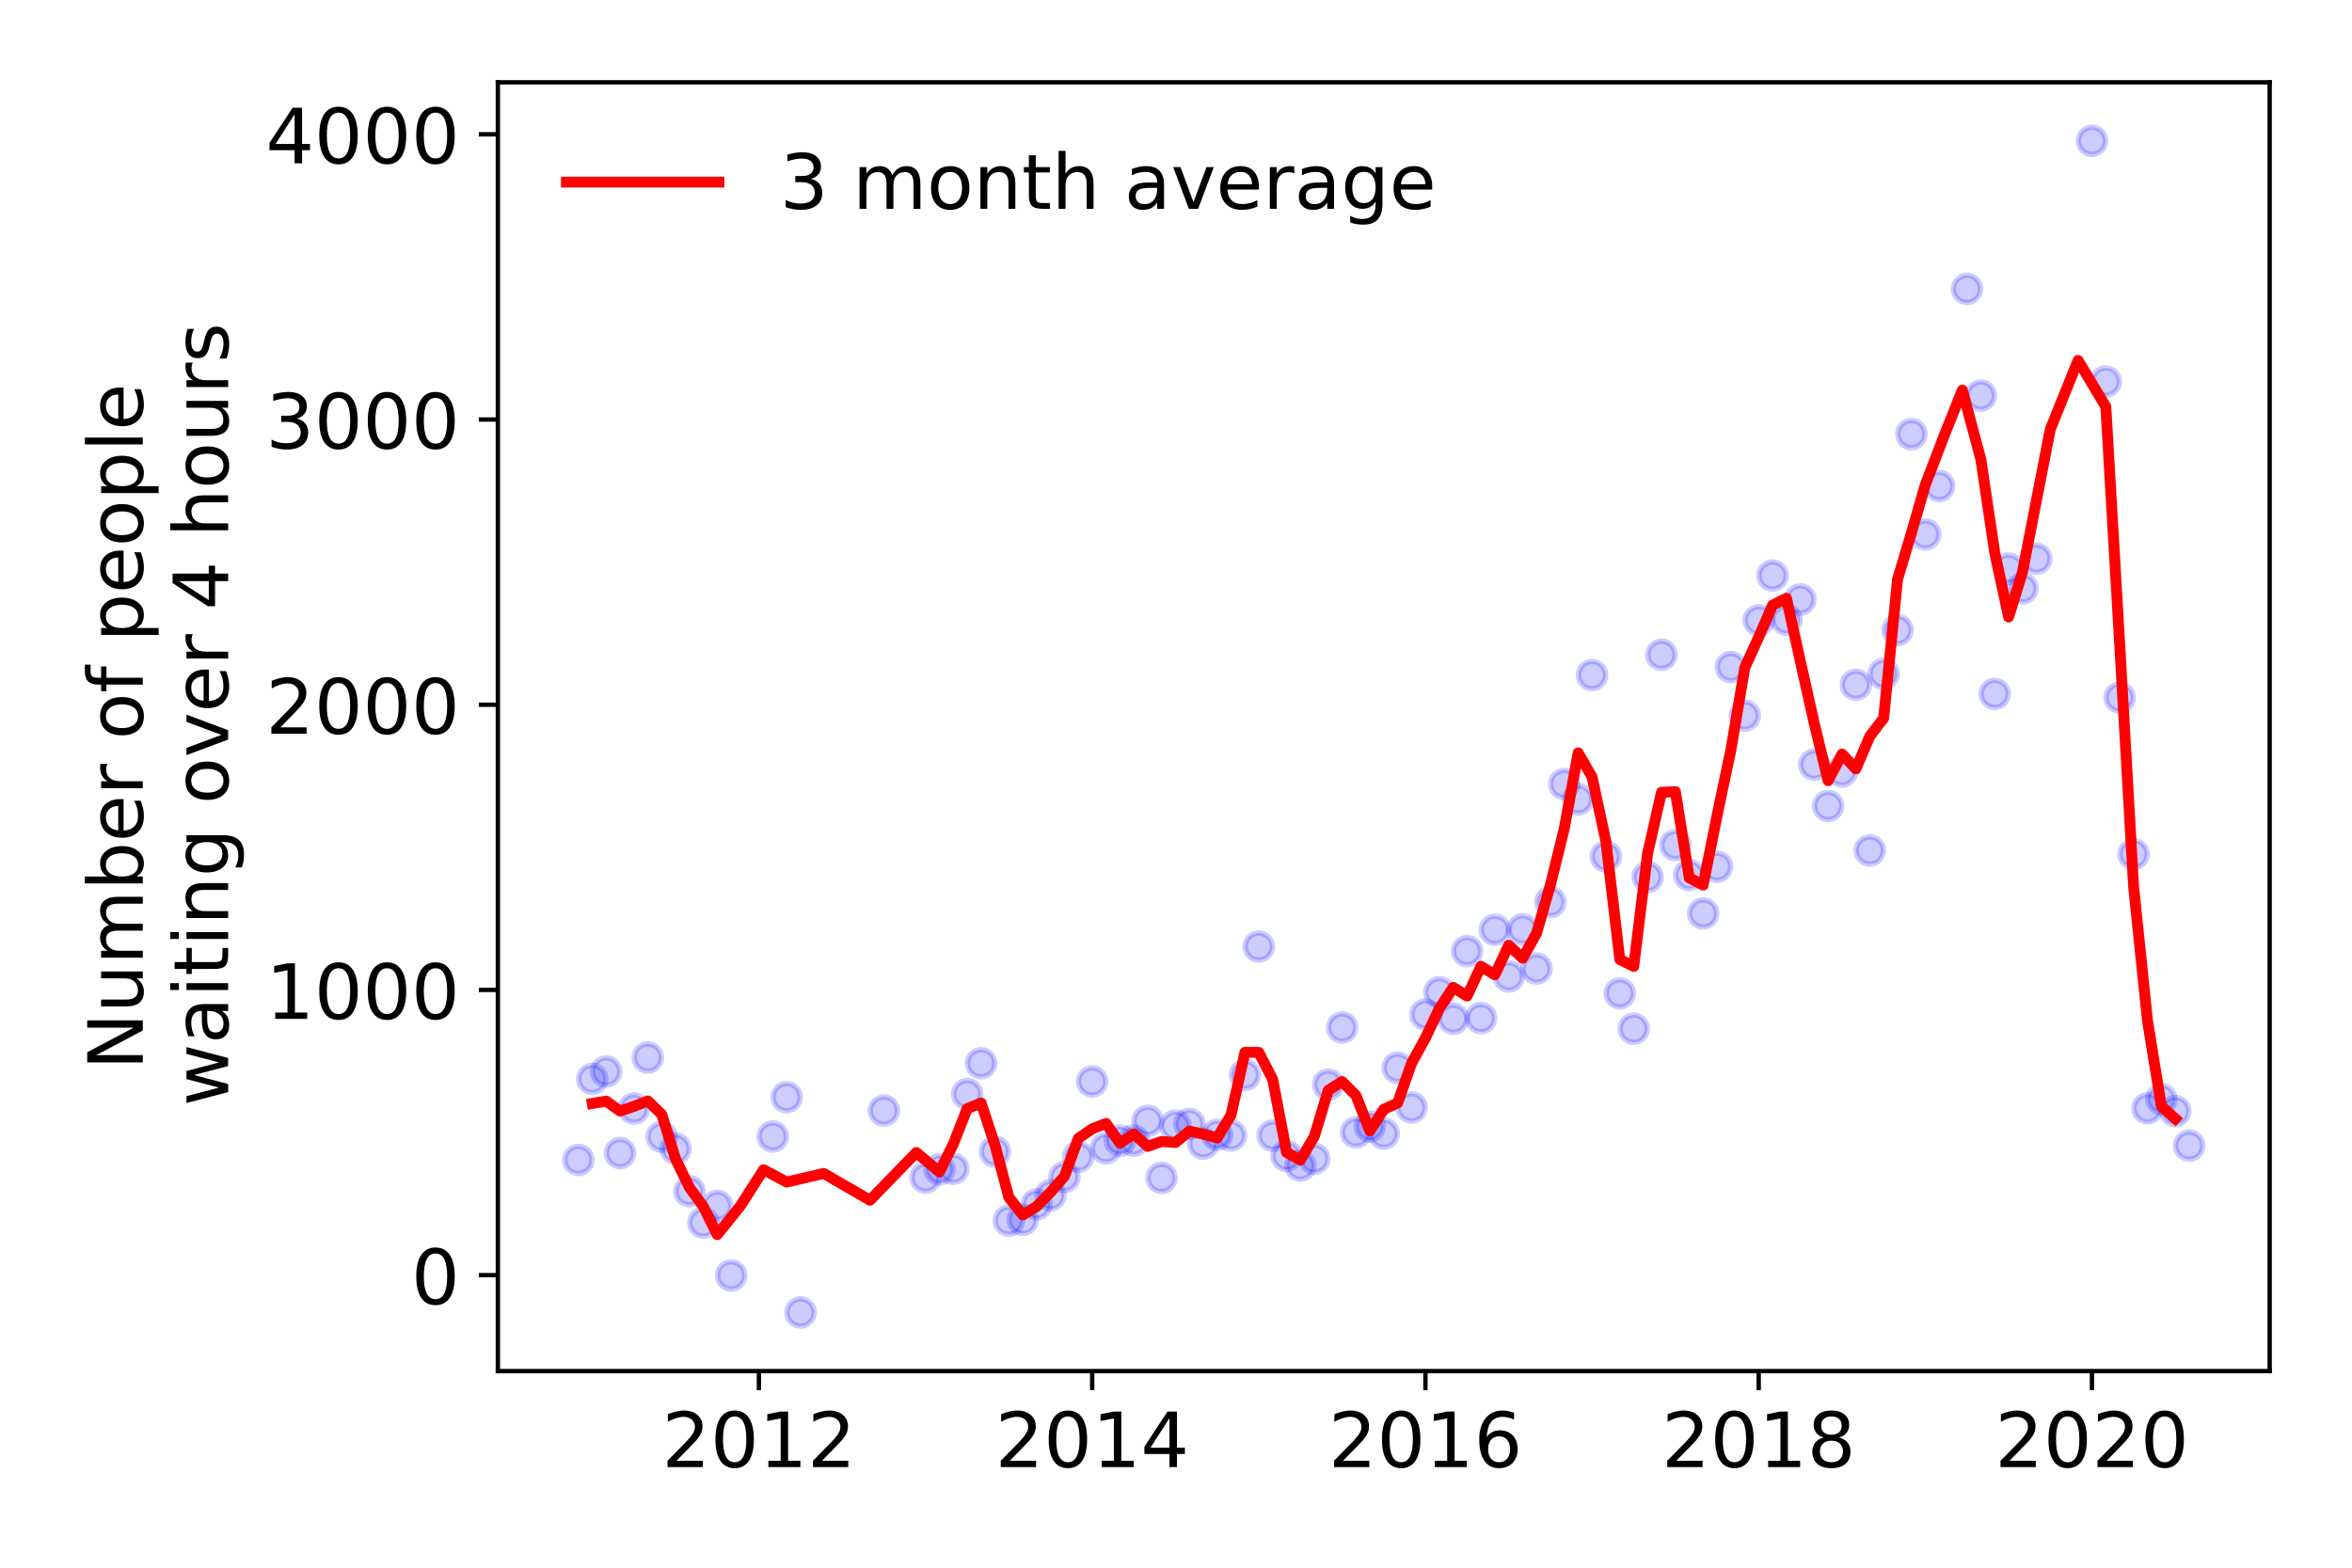 <?xml version="1.0" encoding="utf-8" standalone="no"?>
<!DOCTYPE svg PUBLIC "-//W3C//DTD SVG 1.1//EN"
  "http://www.w3.org/Graphics/SVG/1.1/DTD/svg11.dtd">
<!-- Created with matplotlib (https://matplotlib.org/) -->
<svg height="288pt" version="1.1" viewBox="0 0 432 288" width="432pt" xmlns="http://www.w3.org/2000/svg" xmlns:xlink="http://www.w3.org/1999/xlink">
 <defs>
  <style type="text/css">
*{stroke-linecap:butt;stroke-linejoin:round;}
  </style>
 </defs>
 <g id="figure_1">
  <g id="patch_1">
   <path d="M 0 288 
L 432 288 
L 432 0 
L 0 0 
z
" style="fill:#ffffff;"/>
  </g>
  <g id="axes_1">
   <g id="patch_2">
    <path d="M 91.445 251.88 
L 416.88 251.88 
L 416.88 15.12 
L 91.445 15.12 
z
" style="fill:#ffffff;"/>
   </g>
   <g id="matplotlib.axis_1">
    <g id="xtick_1">
     <g id="line2d_1">
      <defs>
       <path d="M 0 0 
L 0 3.5 
" id="m60638143c6" style="stroke:#000000;stroke-width:0.8;"/>
      </defs>
      <g>
       <use style="stroke:#000000;stroke-width:0.8;" x="139.393" xlink:href="#m60638143c6" y="251.88"/>
      </g>
     </g>
     <g id="text_1">
      <!-- 2012 -->
      <defs>
       <path d="M 19.188 8.297 
L 53.609 8.297 
L 53.609 0 
L 7.328 0 
L 7.328 8.297 
Q 12.938 14.109 22.625 23.891 
Q 32.328 33.688 34.812 36.531 
Q 39.547 41.844 41.422 45.531 
Q 43.312 49.219 43.312 52.781 
Q 43.312 58.594 39.234 62.25 
Q 35.156 65.922 28.609 65.922 
Q 23.969 65.922 18.812 64.312 
Q 13.672 62.703 7.812 59.422 
L 7.812 69.391 
Q 13.766 71.781 18.938 73 
Q 24.125 74.219 28.422 74.219 
Q 39.75 74.219 46.484 68.547 
Q 53.219 62.891 53.219 53.422 
Q 53.219 48.922 51.531 44.891 
Q 49.859 40.875 45.406 35.406 
Q 44.188 33.984 37.641 27.219 
Q 31.109 20.453 19.188 8.297 
z
" id="DejaVuSans-50"/>
       <path d="M 31.781 66.406 
Q 24.172 66.406 20.328 58.906 
Q 16.5 51.422 16.5 36.375 
Q 16.5 21.391 20.328 13.891 
Q 24.172 6.391 31.781 6.391 
Q 39.453 6.391 43.281 13.891 
Q 47.125 21.391 47.125 36.375 
Q 47.125 51.422 43.281 58.906 
Q 39.453 66.406 31.781 66.406 
z
M 31.781 74.219 
Q 44.047 74.219 50.516 64.516 
Q 56.984 54.828 56.984 36.375 
Q 56.984 17.969 50.516 8.266 
Q 44.047 -1.422 31.781 -1.422 
Q 19.531 -1.422 13.062 8.266 
Q 6.594 17.969 6.594 36.375 
Q 6.594 54.828 13.062 64.516 
Q 19.531 74.219 31.781 74.219 
z
" id="DejaVuSans-48"/>
       <path d="M 12.406 8.297 
L 28.516 8.297 
L 28.516 63.922 
L 10.984 60.406 
L 10.984 69.391 
L 28.422 72.906 
L 38.281 72.906 
L 38.281 8.297 
L 54.391 8.297 
L 54.391 0 
L 12.406 0 
z
" id="DejaVuSans-49"/>
      </defs>
      <g transform="translate(121.578 269.518)scale(0.14 -0.14)">
       <use xlink:href="#DejaVuSans-50"/>
       <use x="63.623" xlink:href="#DejaVuSans-48"/>
       <use x="127.246" xlink:href="#DejaVuSans-49"/>
       <use x="190.869" xlink:href="#DejaVuSans-50"/>
      </g>
     </g>
    </g>
    <g id="xtick_2">
     <g id="line2d_2">
      <g>
       <use style="stroke:#000000;stroke-width:0.8;" x="200.603" xlink:href="#m60638143c6" y="251.88"/>
      </g>
     </g>
     <g id="text_2">
      <!-- 2014 -->
      <defs>
       <path d="M 37.797 64.312 
L 12.891 25.391 
L 37.797 25.391 
z
M 35.203 72.906 
L 47.609 72.906 
L 47.609 25.391 
L 58.016 25.391 
L 58.016 17.188 
L 47.609 17.188 
L 47.609 0 
L 37.797 0 
L 37.797 17.188 
L 4.891 17.188 
L 4.891 26.703 
z
" id="DejaVuSans-52"/>
      </defs>
      <g transform="translate(182.788 269.518)scale(0.14 -0.14)">
       <use xlink:href="#DejaVuSans-50"/>
       <use x="63.623" xlink:href="#DejaVuSans-48"/>
       <use x="127.246" xlink:href="#DejaVuSans-49"/>
       <use x="190.869" xlink:href="#DejaVuSans-52"/>
      </g>
     </g>
    </g>
    <g id="xtick_3">
     <g id="line2d_3">
      <g>
       <use style="stroke:#000000;stroke-width:0.8;" x="261.814" xlink:href="#m60638143c6" y="251.88"/>
      </g>
     </g>
     <g id="text_3">
      <!-- 2016 -->
      <defs>
       <path d="M 33.016 40.375 
Q 26.375 40.375 22.484 35.828 
Q 18.609 31.297 18.609 23.391 
Q 18.609 15.531 22.484 10.953 
Q 26.375 6.391 33.016 6.391 
Q 39.656 6.391 43.531 10.953 
Q 47.406 15.531 47.406 23.391 
Q 47.406 31.297 43.531 35.828 
Q 39.656 40.375 33.016 40.375 
z
M 52.594 71.297 
L 52.594 62.312 
Q 48.875 64.062 45.094 64.984 
Q 41.312 65.922 37.594 65.922 
Q 27.828 65.922 22.672 59.328 
Q 17.531 52.734 16.797 39.406 
Q 19.672 43.656 24.016 45.922 
Q 28.375 48.188 33.594 48.188 
Q 44.578 48.188 50.953 41.516 
Q 57.328 34.859 57.328 23.391 
Q 57.328 12.156 50.688 5.359 
Q 44.047 -1.422 33.016 -1.422 
Q 20.359 -1.422 13.672 8.266 
Q 6.984 17.969 6.984 36.375 
Q 6.984 53.656 15.188 63.938 
Q 23.391 74.219 37.203 74.219 
Q 40.922 74.219 44.703 73.484 
Q 48.484 72.75 52.594 71.297 
z
" id="DejaVuSans-54"/>
      </defs>
      <g transform="translate(243.999 269.518)scale(0.14 -0.14)">
       <use xlink:href="#DejaVuSans-50"/>
       <use x="63.623" xlink:href="#DejaVuSans-48"/>
       <use x="127.246" xlink:href="#DejaVuSans-49"/>
       <use x="190.869" xlink:href="#DejaVuSans-54"/>
      </g>
     </g>
    </g>
    <g id="xtick_4">
     <g id="line2d_4">
      <g>
       <use style="stroke:#000000;stroke-width:0.8;" x="323.024" xlink:href="#m60638143c6" y="251.88"/>
      </g>
     </g>
     <g id="text_4">
      <!-- 2018 -->
      <defs>
       <path d="M 31.781 34.625 
Q 24.75 34.625 20.719 30.859 
Q 16.703 27.094 16.703 20.516 
Q 16.703 13.922 20.719 10.156 
Q 24.75 6.391 31.781 6.391 
Q 38.812 6.391 42.859 10.172 
Q 46.922 13.969 46.922 20.516 
Q 46.922 27.094 42.891 30.859 
Q 38.875 34.625 31.781 34.625 
z
M 21.922 38.812 
Q 15.578 40.375 12.031 44.719 
Q 8.5 49.078 8.5 55.328 
Q 8.5 64.062 14.719 69.141 
Q 20.953 74.219 31.781 74.219 
Q 42.672 74.219 48.875 69.141 
Q 55.078 64.062 55.078 55.328 
Q 55.078 49.078 51.531 44.719 
Q 48 40.375 41.703 38.812 
Q 48.828 37.156 52.797 32.312 
Q 56.781 27.484 56.781 20.516 
Q 56.781 9.906 50.312 4.234 
Q 43.844 -1.422 31.781 -1.422 
Q 19.734 -1.422 13.25 4.234 
Q 6.781 9.906 6.781 20.516 
Q 6.781 27.484 10.781 32.312 
Q 14.797 37.156 21.922 38.812 
z
M 18.312 54.391 
Q 18.312 48.734 21.844 45.562 
Q 25.391 42.391 31.781 42.391 
Q 38.141 42.391 41.719 45.562 
Q 45.312 48.734 45.312 54.391 
Q 45.312 60.062 41.719 63.234 
Q 38.141 66.406 31.781 66.406 
Q 25.391 66.406 21.844 63.234 
Q 18.312 60.062 18.312 54.391 
z
" id="DejaVuSans-56"/>
      </defs>
      <g transform="translate(305.209 269.518)scale(0.14 -0.14)">
       <use xlink:href="#DejaVuSans-50"/>
       <use x="63.623" xlink:href="#DejaVuSans-48"/>
       <use x="127.246" xlink:href="#DejaVuSans-49"/>
       <use x="190.869" xlink:href="#DejaVuSans-56"/>
      </g>
     </g>
    </g>
    <g id="xtick_5">
     <g id="line2d_5">
      <g>
       <use style="stroke:#000000;stroke-width:0.8;" x="384.234" xlink:href="#m60638143c6" y="251.88"/>
      </g>
     </g>
     <g id="text_5">
      <!-- 2020 -->
      <g transform="translate(366.419 269.518)scale(0.14 -0.14)">
       <use xlink:href="#DejaVuSans-50"/>
       <use x="63.623" xlink:href="#DejaVuSans-48"/>
       <use x="127.246" xlink:href="#DejaVuSans-50"/>
       <use x="190.869" xlink:href="#DejaVuSans-48"/>
      </g>
     </g>
    </g>
   </g>
   <g id="matplotlib.axis_2">
    <g id="ytick_1">
     <g id="line2d_6">
      <defs>
       <path d="M 0 0 
L -3.5 0 
" id="m110d108692" style="stroke:#000000;stroke-width:0.8;"/>
      </defs>
      <g>
       <use style="stroke:#000000;stroke-width:0.8;" x="91.445" xlink:href="#m110d108692" y="234.255"/>
      </g>
     </g>
     <g id="text_6">
      <!-- 0 -->
      <g transform="translate(75.537 239.573)scale(0.14 -0.14)">
       <use xlink:href="#DejaVuSans-48"/>
      </g>
     </g>
    </g>
    <g id="ytick_2">
     <g id="line2d_7">
      <g>
       <use style="stroke:#000000;stroke-width:0.8;" x="91.445" xlink:href="#m110d108692" y="181.86"/>
      </g>
     </g>
     <g id="text_7">
      <!-- 1000 -->
      <g transform="translate(48.815 187.179)scale(0.14 -0.14)">
       <use xlink:href="#DejaVuSans-49"/>
       <use x="63.623" xlink:href="#DejaVuSans-48"/>
       <use x="127.246" xlink:href="#DejaVuSans-48"/>
       <use x="190.869" xlink:href="#DejaVuSans-48"/>
      </g>
     </g>
    </g>
    <g id="ytick_3">
     <g id="line2d_8">
      <g>
       <use style="stroke:#000000;stroke-width:0.8;" x="91.445" xlink:href="#m110d108692" y="129.466"/>
      </g>
     </g>
     <g id="text_8">
      <!-- 2000 -->
      <g transform="translate(48.815 134.785)scale(0.14 -0.14)">
       <use xlink:href="#DejaVuSans-50"/>
       <use x="63.623" xlink:href="#DejaVuSans-48"/>
       <use x="127.246" xlink:href="#DejaVuSans-48"/>
       <use x="190.869" xlink:href="#DejaVuSans-48"/>
      </g>
     </g>
    </g>
    <g id="ytick_4">
     <g id="line2d_9">
      <g>
       <use style="stroke:#000000;stroke-width:0.8;" x="91.445" xlink:href="#m110d108692" y="77.071"/>
      </g>
     </g>
     <g id="text_9">
      <!-- 3000 -->
      <defs>
       <path d="M 40.578 39.312 
Q 47.656 37.797 51.625 33 
Q 55.609 28.219 55.609 21.188 
Q 55.609 10.406 48.188 4.484 
Q 40.766 -1.422 27.094 -1.422 
Q 22.516 -1.422 17.656 -0.516 
Q 12.797 0.391 7.625 2.203 
L 7.625 11.719 
Q 11.719 9.328 16.594 8.109 
Q 21.484 6.891 26.812 6.891 
Q 36.078 6.891 40.938 10.547 
Q 45.797 14.203 45.797 21.188 
Q 45.797 27.641 41.281 31.266 
Q 36.766 34.906 28.719 34.906 
L 20.219 34.906 
L 20.219 43.016 
L 29.109 43.016 
Q 36.375 43.016 40.234 45.922 
Q 44.094 48.828 44.094 54.297 
Q 44.094 59.906 40.109 62.906 
Q 36.141 65.922 28.719 65.922 
Q 24.656 65.922 20.016 65.031 
Q 15.375 64.156 9.812 62.312 
L 9.812 71.094 
Q 15.438 72.656 20.344 73.438 
Q 25.25 74.219 29.594 74.219 
Q 40.828 74.219 47.359 69.109 
Q 53.906 64.016 53.906 55.328 
Q 53.906 49.266 50.438 45.094 
Q 46.969 40.922 40.578 39.312 
z
" id="DejaVuSans-51"/>
      </defs>
      <g transform="translate(48.815 82.39)scale(0.14 -0.14)">
       <use xlink:href="#DejaVuSans-51"/>
       <use x="63.623" xlink:href="#DejaVuSans-48"/>
       <use x="127.246" xlink:href="#DejaVuSans-48"/>
       <use x="190.869" xlink:href="#DejaVuSans-48"/>
      </g>
     </g>
    </g>
    <g id="ytick_5">
     <g id="line2d_10">
      <g>
       <use style="stroke:#000000;stroke-width:0.8;" x="91.445" xlink:href="#m110d108692" y="24.677"/>
      </g>
     </g>
     <g id="text_10">
      <!-- 4000 -->
      <g transform="translate(48.815 29.996)scale(0.14 -0.14)">
       <use xlink:href="#DejaVuSans-52"/>
       <use x="63.623" xlink:href="#DejaVuSans-48"/>
       <use x="127.246" xlink:href="#DejaVuSans-48"/>
       <use x="190.869" xlink:href="#DejaVuSans-48"/>
      </g>
     </g>
    </g>
    <g id="text_11">
     <!-- Number of people -->
     <defs>
      <path d="M 9.812 72.906 
L 23.094 72.906 
L 55.422 11.922 
L 55.422 72.906 
L 64.984 72.906 
L 64.984 0 
L 51.703 0 
L 19.391 60.984 
L 19.391 0 
L 9.812 0 
z
" id="DejaVuSans-78"/>
      <path d="M 8.5 21.578 
L 8.5 54.688 
L 17.484 54.688 
L 17.484 21.922 
Q 17.484 14.156 20.5 10.266 
Q 23.531 6.391 29.594 6.391 
Q 36.859 6.391 41.078 11.031 
Q 45.312 15.672 45.312 23.688 
L 45.312 54.688 
L 54.297 54.688 
L 54.297 0 
L 45.312 0 
L 45.312 8.406 
Q 42.047 3.422 37.719 1 
Q 33.406 -1.422 27.688 -1.422 
Q 18.266 -1.422 13.375 4.438 
Q 8.5 10.297 8.5 21.578 
z
M 31.109 56 
z
" id="DejaVuSans-117"/>
      <path d="M 52 44.188 
Q 55.375 50.25 60.062 53.125 
Q 64.75 56 71.094 56 
Q 79.641 56 84.281 50.016 
Q 88.922 44.047 88.922 33.016 
L 88.922 0 
L 79.891 0 
L 79.891 32.719 
Q 79.891 40.578 77.094 44.375 
Q 74.312 48.188 68.609 48.188 
Q 61.625 48.188 57.562 43.547 
Q 53.516 38.922 53.516 30.906 
L 53.516 0 
L 44.484 0 
L 44.484 32.719 
Q 44.484 40.625 41.703 44.406 
Q 38.922 48.188 33.109 48.188 
Q 26.219 48.188 22.156 43.531 
Q 18.109 38.875 18.109 30.906 
L 18.109 0 
L 9.078 0 
L 9.078 54.688 
L 18.109 54.688 
L 18.109 46.188 
Q 21.188 51.219 25.484 53.609 
Q 29.781 56 35.688 56 
Q 41.656 56 45.828 52.969 
Q 50 49.953 52 44.188 
z
" id="DejaVuSans-109"/>
      <path d="M 48.688 27.297 
Q 48.688 37.203 44.609 42.844 
Q 40.531 48.484 33.406 48.484 
Q 26.266 48.484 22.188 42.844 
Q 18.109 37.203 18.109 27.297 
Q 18.109 17.391 22.188 11.75 
Q 26.266 6.109 33.406 6.109 
Q 40.531 6.109 44.609 11.75 
Q 48.688 17.391 48.688 27.297 
z
M 18.109 46.391 
Q 20.953 51.266 25.266 53.625 
Q 29.594 56 35.594 56 
Q 45.562 56 51.781 48.094 
Q 58.016 40.188 58.016 27.297 
Q 58.016 14.406 51.781 6.484 
Q 45.562 -1.422 35.594 -1.422 
Q 29.594 -1.422 25.266 0.953 
Q 20.953 3.328 18.109 8.203 
L 18.109 0 
L 9.078 0 
L 9.078 75.984 
L 18.109 75.984 
z
" id="DejaVuSans-98"/>
      <path d="M 56.203 29.594 
L 56.203 25.203 
L 14.891 25.203 
Q 15.484 15.922 20.484 11.062 
Q 25.484 6.203 34.422 6.203 
Q 39.594 6.203 44.453 7.469 
Q 49.312 8.734 54.109 11.281 
L 54.109 2.781 
Q 49.266 0.734 44.188 -0.344 
Q 39.109 -1.422 33.891 -1.422 
Q 20.797 -1.422 13.156 6.188 
Q 5.516 13.812 5.516 26.812 
Q 5.516 40.234 12.766 48.109 
Q 20.016 56 32.328 56 
Q 43.359 56 49.781 48.891 
Q 56.203 41.797 56.203 29.594 
z
M 47.219 32.234 
Q 47.125 39.594 43.094 43.984 
Q 39.062 48.391 32.422 48.391 
Q 24.906 48.391 20.391 44.141 
Q 15.875 39.891 15.188 32.172 
z
" id="DejaVuSans-101"/>
      <path d="M 41.109 46.297 
Q 39.594 47.172 37.812 47.578 
Q 36.031 48 33.891 48 
Q 26.266 48 22.188 43.047 
Q 18.109 38.094 18.109 28.812 
L 18.109 0 
L 9.078 0 
L 9.078 54.688 
L 18.109 54.688 
L 18.109 46.188 
Q 20.953 51.172 25.484 53.578 
Q 30.031 56 36.531 56 
Q 37.453 56 38.578 55.875 
Q 39.703 55.766 41.062 55.516 
z
" id="DejaVuSans-114"/>
      <path id="DejaVuSans-32"/>
      <path d="M 30.609 48.391 
Q 23.391 48.391 19.188 42.75 
Q 14.984 37.109 14.984 27.297 
Q 14.984 17.484 19.156 11.844 
Q 23.344 6.203 30.609 6.203 
Q 37.797 6.203 41.984 11.859 
Q 46.188 17.531 46.188 27.297 
Q 46.188 37.016 41.984 42.703 
Q 37.797 48.391 30.609 48.391 
z
M 30.609 56 
Q 42.328 56 49.016 48.375 
Q 55.719 40.766 55.719 27.297 
Q 55.719 13.875 49.016 6.219 
Q 42.328 -1.422 30.609 -1.422 
Q 18.844 -1.422 12.172 6.219 
Q 5.516 13.875 5.516 27.297 
Q 5.516 40.766 12.172 48.375 
Q 18.844 56 30.609 56 
z
" id="DejaVuSans-111"/>
      <path d="M 37.109 75.984 
L 37.109 68.5 
L 28.516 68.5 
Q 23.688 68.5 21.797 66.547 
Q 19.922 64.594 19.922 59.516 
L 19.922 54.688 
L 34.719 54.688 
L 34.719 47.703 
L 19.922 47.703 
L 19.922 0 
L 10.891 0 
L 10.891 47.703 
L 2.297 47.703 
L 2.297 54.688 
L 10.891 54.688 
L 10.891 58.5 
Q 10.891 67.625 15.141 71.797 
Q 19.391 75.984 28.609 75.984 
z
" id="DejaVuSans-102"/>
      <path d="M 18.109 8.203 
L 18.109 -20.797 
L 9.078 -20.797 
L 9.078 54.688 
L 18.109 54.688 
L 18.109 46.391 
Q 20.953 51.266 25.266 53.625 
Q 29.594 56 35.594 56 
Q 45.562 56 51.781 48.094 
Q 58.016 40.188 58.016 27.297 
Q 58.016 14.406 51.781 6.484 
Q 45.562 -1.422 35.594 -1.422 
Q 29.594 -1.422 25.266 0.953 
Q 20.953 3.328 18.109 8.203 
z
M 48.688 27.297 
Q 48.688 37.203 44.609 42.844 
Q 40.531 48.484 33.406 48.484 
Q 26.266 48.484 22.188 42.844 
Q 18.109 37.203 18.109 27.297 
Q 18.109 17.391 22.188 11.75 
Q 26.266 6.109 33.406 6.109 
Q 40.531 6.109 44.609 11.75 
Q 48.688 17.391 48.688 27.297 
z
" id="DejaVuSans-112"/>
      <path d="M 9.422 75.984 
L 18.406 75.984 
L 18.406 0 
L 9.422 0 
z
" id="DejaVuSans-108"/>
     </defs>
     <g transform="translate(26.227 196.547)rotate(-90)scale(0.14 -0.14)">
      <use xlink:href="#DejaVuSans-78"/>
      <use x="74.805" xlink:href="#DejaVuSans-117"/>
      <use x="138.184" xlink:href="#DejaVuSans-109"/>
      <use x="235.596" xlink:href="#DejaVuSans-98"/>
      <use x="299.072" xlink:href="#DejaVuSans-101"/>
      <use x="360.596" xlink:href="#DejaVuSans-114"/>
      <use x="401.709" xlink:href="#DejaVuSans-32"/>
      <use x="433.496" xlink:href="#DejaVuSans-111"/>
      <use x="494.678" xlink:href="#DejaVuSans-102"/>
      <use x="529.883" xlink:href="#DejaVuSans-32"/>
      <use x="561.67" xlink:href="#DejaVuSans-112"/>
      <use x="625.146" xlink:href="#DejaVuSans-101"/>
      <use x="686.67" xlink:href="#DejaVuSans-111"/>
      <use x="747.852" xlink:href="#DejaVuSans-112"/>
      <use x="811.328" xlink:href="#DejaVuSans-108"/>
      <use x="839.111" xlink:href="#DejaVuSans-101"/>
     </g>
     <!--  waiting over 4 hours -->
     <defs>
      <path d="M 4.203 54.688 
L 13.188 54.688 
L 24.422 12.016 
L 35.594 54.688 
L 46.188 54.688 
L 57.422 12.016 
L 68.609 54.688 
L 77.594 54.688 
L 63.281 0 
L 52.688 0 
L 40.922 44.828 
L 29.109 0 
L 18.5 0 
z
" id="DejaVuSans-119"/>
      <path d="M 34.281 27.484 
Q 23.391 27.484 19.188 25 
Q 14.984 22.516 14.984 16.5 
Q 14.984 11.719 18.141 8.906 
Q 21.297 6.109 26.703 6.109 
Q 34.188 6.109 38.703 11.406 
Q 43.219 16.703 43.219 25.484 
L 43.219 27.484 
z
M 52.203 31.203 
L 52.203 0 
L 43.219 0 
L 43.219 8.297 
Q 40.141 3.328 35.547 0.953 
Q 30.953 -1.422 24.312 -1.422 
Q 15.922 -1.422 10.953 3.297 
Q 6 8.016 6 15.922 
Q 6 25.141 12.172 29.828 
Q 18.359 34.516 30.609 34.516 
L 43.219 34.516 
L 43.219 35.406 
Q 43.219 41.609 39.141 45 
Q 35.062 48.391 27.688 48.391 
Q 23 48.391 18.547 47.266 
Q 14.109 46.141 10.016 43.891 
L 10.016 52.203 
Q 14.938 54.109 19.578 55.047 
Q 24.219 56 28.609 56 
Q 40.484 56 46.344 49.844 
Q 52.203 43.703 52.203 31.203 
z
" id="DejaVuSans-97"/>
      <path d="M 9.422 54.688 
L 18.406 54.688 
L 18.406 0 
L 9.422 0 
z
M 9.422 75.984 
L 18.406 75.984 
L 18.406 64.594 
L 9.422 64.594 
z
" id="DejaVuSans-105"/>
      <path d="M 18.312 70.219 
L 18.312 54.688 
L 36.812 54.688 
L 36.812 47.703 
L 18.312 47.703 
L 18.312 18.016 
Q 18.312 11.328 20.141 9.422 
Q 21.969 7.516 27.594 7.516 
L 36.812 7.516 
L 36.812 0 
L 27.594 0 
Q 17.188 0 13.234 3.875 
Q 9.281 7.766 9.281 18.016 
L 9.281 47.703 
L 2.688 47.703 
L 2.688 54.688 
L 9.281 54.688 
L 9.281 70.219 
z
" id="DejaVuSans-116"/>
      <path d="M 54.891 33.016 
L 54.891 0 
L 45.906 0 
L 45.906 32.719 
Q 45.906 40.484 42.875 44.328 
Q 39.844 48.188 33.797 48.188 
Q 26.516 48.188 22.312 43.547 
Q 18.109 38.922 18.109 30.906 
L 18.109 0 
L 9.078 0 
L 9.078 54.688 
L 18.109 54.688 
L 18.109 46.188 
Q 21.344 51.125 25.703 53.562 
Q 30.078 56 35.797 56 
Q 45.219 56 50.047 50.172 
Q 54.891 44.344 54.891 33.016 
z
" id="DejaVuSans-110"/>
      <path d="M 45.406 27.984 
Q 45.406 37.75 41.375 43.109 
Q 37.359 48.484 30.078 48.484 
Q 22.859 48.484 18.828 43.109 
Q 14.797 37.75 14.797 27.984 
Q 14.797 18.266 18.828 12.891 
Q 22.859 7.516 30.078 7.516 
Q 37.359 7.516 41.375 12.891 
Q 45.406 18.266 45.406 27.984 
z
M 54.391 6.781 
Q 54.391 -7.172 48.188 -13.984 
Q 42 -20.797 29.203 -20.797 
Q 24.469 -20.797 20.266 -20.094 
Q 16.062 -19.391 12.109 -17.922 
L 12.109 -9.188 
Q 16.062 -11.328 19.922 -12.344 
Q 23.781 -13.375 27.781 -13.375 
Q 36.625 -13.375 41.016 -8.766 
Q 45.406 -4.156 45.406 5.172 
L 45.406 9.625 
Q 42.625 4.781 38.281 2.391 
Q 33.938 0 27.875 0 
Q 17.828 0 11.672 7.656 
Q 5.516 15.328 5.516 27.984 
Q 5.516 40.672 11.672 48.328 
Q 17.828 56 27.875 56 
Q 33.938 56 38.281 53.609 
Q 42.625 51.219 45.406 46.391 
L 45.406 54.688 
L 54.391 54.688 
z
" id="DejaVuSans-103"/>
      <path d="M 2.984 54.688 
L 12.5 54.688 
L 29.594 8.797 
L 46.688 54.688 
L 56.203 54.688 
L 35.688 0 
L 23.484 0 
z
" id="DejaVuSans-118"/>
      <path d="M 54.891 33.016 
L 54.891 0 
L 45.906 0 
L 45.906 32.719 
Q 45.906 40.484 42.875 44.328 
Q 39.844 48.188 33.797 48.188 
Q 26.516 48.188 22.312 43.547 
Q 18.109 38.922 18.109 30.906 
L 18.109 0 
L 9.078 0 
L 9.078 75.984 
L 18.109 75.984 
L 18.109 46.188 
Q 21.344 51.125 25.703 53.562 
Q 30.078 56 35.797 56 
Q 45.219 56 50.047 50.172 
Q 54.891 44.344 54.891 33.016 
z
" id="DejaVuSans-104"/>
      <path d="M 44.281 53.078 
L 44.281 44.578 
Q 40.484 46.531 36.375 47.5 
Q 32.281 48.484 27.875 48.484 
Q 21.188 48.484 17.844 46.438 
Q 14.5 44.391 14.5 40.281 
Q 14.5 37.156 16.891 35.375 
Q 19.281 33.594 26.516 31.984 
L 29.594 31.297 
Q 39.156 29.25 43.188 25.516 
Q 47.219 21.781 47.219 15.094 
Q 47.219 7.469 41.188 3.016 
Q 35.156 -1.422 24.609 -1.422 
Q 20.219 -1.422 15.453 -0.562 
Q 10.688 0.297 5.422 2 
L 5.422 11.281 
Q 10.406 8.688 15.234 7.391 
Q 20.062 6.109 24.812 6.109 
Q 31.156 6.109 34.562 8.281 
Q 37.984 10.453 37.984 14.406 
Q 37.984 18.062 35.516 20.016 
Q 33.062 21.969 24.703 23.781 
L 21.578 24.516 
Q 13.234 26.266 9.516 29.906 
Q 5.812 33.547 5.812 39.891 
Q 5.812 47.609 11.281 51.797 
Q 16.75 56 26.812 56 
Q 31.781 56 36.172 55.266 
Q 40.578 54.547 44.281 53.078 
z
" id="DejaVuSans-115"/>
     </defs>
     <g transform="translate(41.903 207.672)rotate(-90)scale(0.14 -0.14)">
      <use xlink:href="#DejaVuSans-32"/>
      <use x="31.787" xlink:href="#DejaVuSans-119"/>
      <use x="113.574" xlink:href="#DejaVuSans-97"/>
      <use x="174.854" xlink:href="#DejaVuSans-105"/>
      <use x="202.637" xlink:href="#DejaVuSans-116"/>
      <use x="241.846" xlink:href="#DejaVuSans-105"/>
      <use x="269.629" xlink:href="#DejaVuSans-110"/>
      <use x="333.008" xlink:href="#DejaVuSans-103"/>
      <use x="396.484" xlink:href="#DejaVuSans-32"/>
      <use x="428.271" xlink:href="#DejaVuSans-111"/>
      <use x="489.453" xlink:href="#DejaVuSans-118"/>
      <use x="548.633" xlink:href="#DejaVuSans-101"/>
      <use x="610.156" xlink:href="#DejaVuSans-114"/>
      <use x="651.27" xlink:href="#DejaVuSans-32"/>
      <use x="683.057" xlink:href="#DejaVuSans-52"/>
      <use x="746.68" xlink:href="#DejaVuSans-32"/>
      <use x="778.467" xlink:href="#DejaVuSans-104"/>
      <use x="841.846" xlink:href="#DejaVuSans-111"/>
      <use x="903.027" xlink:href="#DejaVuSans-117"/>
      <use x="966.406" xlink:href="#DejaVuSans-114"/>
      <use x="1007.52" xlink:href="#DejaVuSans-115"/>
     </g>
    </g>
   </g>
   <g id="line2d_11">
    <defs>
     <path d="M 0 2.5 
C 0.663 2.5 1.299 2.237 1.768 1.768 
C 2.237 1.299 2.5 0.663 2.5 0 
C 2.5 -0.663 2.237 -1.299 1.768 -1.768 
C 1.299 -2.237 0.663 -2.5 0 -2.5 
C -0.663 -2.5 -1.299 -2.237 -1.768 -1.768 
C -2.237 -1.299 -2.5 -0.663 -2.5 0 
C -2.5 0.663 -2.237 1.299 -1.768 1.768 
C -1.299 2.237 -0.663 2.5 0 2.5 
z
" id="mba808d3fd1" style="stroke:#0000ff;stroke-opacity:0.2;"/>
    </defs>
    <g clip-path="url(#pdc6b68aa58)">
     <use style="fill:#0000ff;fill-opacity:0.2;stroke:#0000ff;stroke-opacity:0.2;" x="402.087" xlink:href="#mba808d3fd1" y="210.467"/>
     <use style="fill:#0000ff;fill-opacity:0.2;stroke:#0000ff;stroke-opacity:0.2;" x="399.537" xlink:href="#mba808d3fd1" y="204.128"/>
     <use style="fill:#0000ff;fill-opacity:0.2;stroke:#0000ff;stroke-opacity:0.2;" x="396.987" xlink:href="#mba808d3fd1" y="201.927"/>
     <use style="fill:#0000ff;fill-opacity:0.2;stroke:#0000ff;stroke-opacity:0.2;" x="394.436" xlink:href="#mba808d3fd1" y="203.604"/>
     <use style="fill:#0000ff;fill-opacity:0.2;stroke:#0000ff;stroke-opacity:0.2;" x="391.886" xlink:href="#mba808d3fd1" y="156.92"/>
     <use style="fill:#0000ff;fill-opacity:0.2;stroke:#0000ff;stroke-opacity:0.2;" x="389.335" xlink:href="#mba808d3fd1" y="128.156"/>
     <use style="fill:#0000ff;fill-opacity:0.2;stroke:#0000ff;stroke-opacity:0.2;" x="386.785" xlink:href="#mba808d3fd1" y="70.103"/>
     <use style="fill:#0000ff;fill-opacity:0.2;stroke:#0000ff;stroke-opacity:0.2;" x="384.234" xlink:href="#mba808d3fd1" y="25.882"/>
     <use style="fill:#0000ff;fill-opacity:0.2;stroke:#0000ff;stroke-opacity:0.2;" x="374.033" xlink:href="#mba808d3fd1" y="102.64"/>
     <use style="fill:#0000ff;fill-opacity:0.2;stroke:#0000ff;stroke-opacity:0.2;" x="371.482" xlink:href="#mba808d3fd1" y="108.089"/>
     <use style="fill:#0000ff;fill-opacity:0.2;stroke:#0000ff;stroke-opacity:0.2;" x="368.932" xlink:href="#mba808d3fd1" y="104.473"/>
     <use style="fill:#0000ff;fill-opacity:0.2;stroke:#0000ff;stroke-opacity:0.2;" x="366.381" xlink:href="#mba808d3fd1" y="127.475"/>
     <use style="fill:#0000ff;fill-opacity:0.2;stroke:#0000ff;stroke-opacity:0.2;" x="363.831" xlink:href="#mba808d3fd1" y="72.67"/>
     <use style="fill:#0000ff;fill-opacity:0.2;stroke:#0000ff;stroke-opacity:0.2;" x="361.281" xlink:href="#mba808d3fd1" y="53.075"/>
     <use style="fill:#0000ff;fill-opacity:0.2;stroke:#0000ff;stroke-opacity:0.2;" x="356.18" xlink:href="#mba808d3fd1" y="89.279"/>
     <use style="fill:#0000ff;fill-opacity:0.2;stroke:#0000ff;stroke-opacity:0.2;" x="353.629" xlink:href="#mba808d3fd1" y="98.186"/>
     <use style="fill:#0000ff;fill-opacity:0.2;stroke:#0000ff;stroke-opacity:0.2;" x="351.079" xlink:href="#mba808d3fd1" y="79.743"/>
     <use style="fill:#0000ff;fill-opacity:0.2;stroke:#0000ff;stroke-opacity:0.2;" x="348.528" xlink:href="#mba808d3fd1" y="115.738"/>
     <use style="fill:#0000ff;fill-opacity:0.2;stroke:#0000ff;stroke-opacity:0.2;" x="345.978" xlink:href="#mba808d3fd1" y="123.807"/>
     <use style="fill:#0000ff;fill-opacity:0.2;stroke:#0000ff;stroke-opacity:0.2;" x="343.428" xlink:href="#mba808d3fd1" y="156.239"/>
     <use style="fill:#0000ff;fill-opacity:0.2;stroke:#0000ff;stroke-opacity:0.2;" x="340.877" xlink:href="#mba808d3fd1" y="125.798"/>
     <use style="fill:#0000ff;fill-opacity:0.2;stroke:#0000ff;stroke-opacity:0.2;" x="338.327" xlink:href="#mba808d3fd1" y="141.726"/>
     <use style="fill:#0000ff;fill-opacity:0.2;stroke:#0000ff;stroke-opacity:0.2;" x="335.776" xlink:href="#mba808d3fd1" y="148.066"/>
     <use style="fill:#0000ff;fill-opacity:0.2;stroke:#0000ff;stroke-opacity:0.2;" x="333.226" xlink:href="#mba808d3fd1" y="140.468"/>
     <use style="fill:#0000ff;fill-opacity:0.2;stroke:#0000ff;stroke-opacity:0.2;" x="330.675" xlink:href="#mba808d3fd1" y="110.132"/>
     <use style="fill:#0000ff;fill-opacity:0.2;stroke:#0000ff;stroke-opacity:0.2;" x="328.125" xlink:href="#mba808d3fd1" y="113.852"/>
     <use style="fill:#0000ff;fill-opacity:0.2;stroke:#0000ff;stroke-opacity:0.2;" x="325.575" xlink:href="#mba808d3fd1" y="105.731"/>
     <use style="fill:#0000ff;fill-opacity:0.2;stroke:#0000ff;stroke-opacity:0.2;" x="323.024" xlink:href="#mba808d3fd1" y="113.957"/>
     <use style="fill:#0000ff;fill-opacity:0.2;stroke:#0000ff;stroke-opacity:0.2;" x="320.474" xlink:href="#mba808d3fd1" y="131.457"/>
     <use style="fill:#0000ff;fill-opacity:0.2;stroke:#0000ff;stroke-opacity:0.2;" x="317.923" xlink:href="#mba808d3fd1" y="122.55"/>
     <use style="fill:#0000ff;fill-opacity:0.2;stroke:#0000ff;stroke-opacity:0.2;" x="315.373" xlink:href="#mba808d3fd1" y="159.226"/>
     <use style="fill:#0000ff;fill-opacity:0.2;stroke:#0000ff;stroke-opacity:0.2;" x="312.822" xlink:href="#mba808d3fd1" y="167.818"/>
     <use style="fill:#0000ff;fill-opacity:0.2;stroke:#0000ff;stroke-opacity:0.2;" x="310.272" xlink:href="#mba808d3fd1" y="160.745"/>
     <use style="fill:#0000ff;fill-opacity:0.2;stroke:#0000ff;stroke-opacity:0.2;" x="307.722" xlink:href="#mba808d3fd1" y="155.244"/>
     <use style="fill:#0000ff;fill-opacity:0.2;stroke:#0000ff;stroke-opacity:0.2;" x="305.171" xlink:href="#mba808d3fd1" y="120.297"/>
     <use style="fill:#0000ff;fill-opacity:0.2;stroke:#0000ff;stroke-opacity:0.2;" x="302.621" xlink:href="#mba808d3fd1" y="161.112"/>
     <use style="fill:#0000ff;fill-opacity:0.2;stroke:#0000ff;stroke-opacity:0.2;" x="300.07" xlink:href="#mba808d3fd1" y="188.986"/>
     <use style="fill:#0000ff;fill-opacity:0.2;stroke:#0000ff;stroke-opacity:0.2;" x="297.52" xlink:href="#mba808d3fd1" y="182.489"/>
     <use style="fill:#0000ff;fill-opacity:0.2;stroke:#0000ff;stroke-opacity:0.2;" x="294.969" xlink:href="#mba808d3fd1" y="157.339"/>
     <use style="fill:#0000ff;fill-opacity:0.2;stroke:#0000ff;stroke-opacity:0.2;" x="292.419" xlink:href="#mba808d3fd1" y="124.017"/>
     <use style="fill:#0000ff;fill-opacity:0.2;stroke:#0000ff;stroke-opacity:0.2;" x="289.869" xlink:href="#mba808d3fd1" y="146.861"/>
     <use style="fill:#0000ff;fill-opacity:0.2;stroke:#0000ff;stroke-opacity:0.2;" x="287.318" xlink:href="#mba808d3fd1" y="144.031"/>
     <use style="fill:#0000ff;fill-opacity:0.2;stroke:#0000ff;stroke-opacity:0.2;" x="284.768" xlink:href="#mba808d3fd1" y="165.723"/>
     <use style="fill:#0000ff;fill-opacity:0.2;stroke:#0000ff;stroke-opacity:0.2;" x="282.217" xlink:href="#mba808d3fd1" y="177.93"/>
     <use style="fill:#0000ff;fill-opacity:0.2;stroke:#0000ff;stroke-opacity:0.2;" x="279.667" xlink:href="#mba808d3fd1" y="170.752"/>
     <use style="fill:#0000ff;fill-opacity:0.2;stroke:#0000ff;stroke-opacity:0.2;" x="277.116" xlink:href="#mba808d3fd1" y="179.398"/>
     <use style="fill:#0000ff;fill-opacity:0.2;stroke:#0000ff;stroke-opacity:0.2;" x="274.566" xlink:href="#mba808d3fd1" y="170.805"/>
     <use style="fill:#0000ff;fill-opacity:0.2;stroke:#0000ff;stroke-opacity:0.2;" x="272.016" xlink:href="#mba808d3fd1" y="187.047"/>
     <use style="fill:#0000ff;fill-opacity:0.2;stroke:#0000ff;stroke-opacity:0.2;" x="269.465" xlink:href="#mba808d3fd1" y="174.734"/>
     <use style="fill:#0000ff;fill-opacity:0.2;stroke:#0000ff;stroke-opacity:0.2;" x="266.915" xlink:href="#mba808d3fd1" y="187.152"/>
     <use style="fill:#0000ff;fill-opacity:0.2;stroke:#0000ff;stroke-opacity:0.2;" x="264.364" xlink:href="#mba808d3fd1" y="182.279"/>
     <use style="fill:#0000ff;fill-opacity:0.2;stroke:#0000ff;stroke-opacity:0.2;" x="261.814" xlink:href="#mba808d3fd1" y="186.366"/>
     <use style="fill:#0000ff;fill-opacity:0.2;stroke:#0000ff;stroke-opacity:0.2;" x="259.263" xlink:href="#mba808d3fd1" y="203.447"/>
     <use style="fill:#0000ff;fill-opacity:0.2;stroke:#0000ff;stroke-opacity:0.2;" x="256.713" xlink:href="#mba808d3fd1" y="196.164"/>
     <use style="fill:#0000ff;fill-opacity:0.2;stroke:#0000ff;stroke-opacity:0.2;" x="254.162" xlink:href="#mba808d3fd1" y="208.267"/>
     <use style="fill:#0000ff;fill-opacity:0.2;stroke:#0000ff;stroke-opacity:0.2;" x="251.612" xlink:href="#mba808d3fd1" y="206.957"/>
     <use style="fill:#0000ff;fill-opacity:0.2;stroke:#0000ff;stroke-opacity:0.2;" x="249.062" xlink:href="#mba808d3fd1" y="208.057"/>
     <use style="fill:#0000ff;fill-opacity:0.2;stroke:#0000ff;stroke-opacity:0.2;" x="246.511" xlink:href="#mba808d3fd1" y="188.776"/>
     <use style="fill:#0000ff;fill-opacity:0.2;stroke:#0000ff;stroke-opacity:0.2;" x="243.961" xlink:href="#mba808d3fd1" y="199.255"/>
     <use style="fill:#0000ff;fill-opacity:0.2;stroke:#0000ff;stroke-opacity:0.2;" x="241.41" xlink:href="#mba808d3fd1" y="212.878"/>
     <use style="fill:#0000ff;fill-opacity:0.2;stroke:#0000ff;stroke-opacity:0.2;" x="238.86" xlink:href="#mba808d3fd1" y="214.135"/>
     <use style="fill:#0000ff;fill-opacity:0.2;stroke:#0000ff;stroke-opacity:0.2;" x="236.309" xlink:href="#mba808d3fd1" y="212.354"/>
     <use style="fill:#0000ff;fill-opacity:0.2;stroke:#0000ff;stroke-opacity:0.2;" x="233.759" xlink:href="#mba808d3fd1" y="208.634"/>
     <use style="fill:#0000ff;fill-opacity:0.2;stroke:#0000ff;stroke-opacity:0.2;" x="231.209" xlink:href="#mba808d3fd1" y="173.896"/>
     <use style="fill:#0000ff;fill-opacity:0.2;stroke:#0000ff;stroke-opacity:0.2;" x="228.658" xlink:href="#mba808d3fd1" y="197.474"/>
     <use style="fill:#0000ff;fill-opacity:0.2;stroke:#0000ff;stroke-opacity:0.2;" x="226.108" xlink:href="#mba808d3fd1" y="208.581"/>
     <use style="fill:#0000ff;fill-opacity:0.2;stroke:#0000ff;stroke-opacity:0.2;" x="223.557" xlink:href="#mba808d3fd1" y="208.476"/>
     <use style="fill:#0000ff;fill-opacity:0.2;stroke:#0000ff;stroke-opacity:0.2;" x="221.007" xlink:href="#mba808d3fd1" y="210.101"/>
     <use style="fill:#0000ff;fill-opacity:0.2;stroke:#0000ff;stroke-opacity:0.2;" x="218.456" xlink:href="#mba808d3fd1" y="206.485"/>
     <use style="fill:#0000ff;fill-opacity:0.2;stroke:#0000ff;stroke-opacity:0.2;" x="215.906" xlink:href="#mba808d3fd1" y="206.8"/>
     <use style="fill:#0000ff;fill-opacity:0.2;stroke:#0000ff;stroke-opacity:0.2;" x="213.356" xlink:href="#mba808d3fd1" y="216.388"/>
     <use style="fill:#0000ff;fill-opacity:0.2;stroke:#0000ff;stroke-opacity:0.2;" x="210.805" xlink:href="#mba808d3fd1" y="205.909"/>
     <use style="fill:#0000ff;fill-opacity:0.2;stroke:#0000ff;stroke-opacity:0.2;" x="208.255" xlink:href="#mba808d3fd1" y="209.524"/>
     <use style="fill:#0000ff;fill-opacity:0.2;stroke:#0000ff;stroke-opacity:0.2;" x="205.704" xlink:href="#mba808d3fd1" y="209.524"/>
     <use style="fill:#0000ff;fill-opacity:0.2;stroke:#0000ff;stroke-opacity:0.2;" x="203.154" xlink:href="#mba808d3fd1" y="210.939"/>
     <use style="fill:#0000ff;fill-opacity:0.2;stroke:#0000ff;stroke-opacity:0.2;" x="200.603" xlink:href="#mba808d3fd1" y="198.679"/>
     <use style="fill:#0000ff;fill-opacity:0.2;stroke:#0000ff;stroke-opacity:0.2;" x="198.053" xlink:href="#mba808d3fd1" y="212.511"/>
     <use style="fill:#0000ff;fill-opacity:0.2;stroke:#0000ff;stroke-opacity:0.2;" x="195.503" xlink:href="#mba808d3fd1" y="216.231"/>
     <use style="fill:#0000ff;fill-opacity:0.2;stroke:#0000ff;stroke-opacity:0.2;" x="192.952" xlink:href="#mba808d3fd1" y="219.584"/>
     <use style="fill:#0000ff;fill-opacity:0.2;stroke:#0000ff;stroke-opacity:0.2;" x="190.402" xlink:href="#mba808d3fd1" y="221.261"/>
     <use style="fill:#0000ff;fill-opacity:0.2;stroke:#0000ff;stroke-opacity:0.2;" x="187.851" xlink:href="#mba808d3fd1" y="224.09"/>
     <use style="fill:#0000ff;fill-opacity:0.2;stroke:#0000ff;stroke-opacity:0.2;" x="185.301" xlink:href="#mba808d3fd1" y="224.247"/>
     <use style="fill:#0000ff;fill-opacity:0.2;stroke:#0000ff;stroke-opacity:0.2;" x="182.75" xlink:href="#mba808d3fd1" y="211.568"/>
     <use style="fill:#0000ff;fill-opacity:0.2;stroke:#0000ff;stroke-opacity:0.2;" x="180.2" xlink:href="#mba808d3fd1" y="195.325"/>
     <use style="fill:#0000ff;fill-opacity:0.2;stroke:#0000ff;stroke-opacity:0.2;" x="177.65" xlink:href="#mba808d3fd1" y="200.984"/>
     <use style="fill:#0000ff;fill-opacity:0.2;stroke:#0000ff;stroke-opacity:0.2;" x="175.099" xlink:href="#mba808d3fd1" y="214.711"/>
     <use style="fill:#0000ff;fill-opacity:0.2;stroke:#0000ff;stroke-opacity:0.2;" x="172.549" xlink:href="#mba808d3fd1" y="214.816"/>
     <use style="fill:#0000ff;fill-opacity:0.2;stroke:#0000ff;stroke-opacity:0.2;" x="169.998" xlink:href="#mba808d3fd1" y="216.336"/>
     <use style="fill:#0000ff;fill-opacity:0.2;stroke:#0000ff;stroke-opacity:0.2;" x="162.347" xlink:href="#mba808d3fd1" y="204.023"/>
     <use style="fill:#0000ff;fill-opacity:0.2;stroke:#0000ff;stroke-opacity:0.2;" x="147.044" xlink:href="#mba808d3fd1" y="241.118"/>
     <use style="fill:#0000ff;fill-opacity:0.2;stroke:#0000ff;stroke-opacity:0.2;" x="144.494" xlink:href="#mba808d3fd1" y="201.56"/>
     <use style="fill:#0000ff;fill-opacity:0.2;stroke:#0000ff;stroke-opacity:0.2;" x="141.944" xlink:href="#mba808d3fd1" y="208.791"/>
     <use style="fill:#0000ff;fill-opacity:0.2;stroke:#0000ff;stroke-opacity:0.2;" x="134.292" xlink:href="#mba808d3fd1" y="234.307"/>
     <use style="fill:#0000ff;fill-opacity:0.2;stroke:#0000ff;stroke-opacity:0.2;" x="131.742" xlink:href="#mba808d3fd1" y="221.523"/>
     <use style="fill:#0000ff;fill-opacity:0.2;stroke:#0000ff;stroke-opacity:0.2;" x="129.191" xlink:href="#mba808d3fd1" y="224.614"/>
     <use style="fill:#0000ff;fill-opacity:0.2;stroke:#0000ff;stroke-opacity:0.2;" x="126.641" xlink:href="#mba808d3fd1" y="218.851"/>
     <use style="fill:#0000ff;fill-opacity:0.2;stroke:#0000ff;stroke-opacity:0.2;" x="124.091" xlink:href="#mba808d3fd1" y="211.044"/>
     <use style="fill:#0000ff;fill-opacity:0.2;stroke:#0000ff;stroke-opacity:0.2;" x="121.54" xlink:href="#mba808d3fd1" y="208.843"/>
     <use style="fill:#0000ff;fill-opacity:0.2;stroke:#0000ff;stroke-opacity:0.2;" x="118.99" xlink:href="#mba808d3fd1" y="194.278"/>
     <use style="fill:#0000ff;fill-opacity:0.2;stroke:#0000ff;stroke-opacity:0.2;" x="116.439" xlink:href="#mba808d3fd1" y="203.656"/>
     <use style="fill:#0000ff;fill-opacity:0.2;stroke:#0000ff;stroke-opacity:0.2;" x="113.889" xlink:href="#mba808d3fd1" y="211.83"/>
     <use style="fill:#0000ff;fill-opacity:0.2;stroke:#0000ff;stroke-opacity:0.2;" x="111.338" xlink:href="#mba808d3fd1" y="196.845"/>
     <use style="fill:#0000ff;fill-opacity:0.2;stroke:#0000ff;stroke-opacity:0.2;" x="108.788" xlink:href="#mba808d3fd1" y="198.207"/>
     <use style="fill:#0000ff;fill-opacity:0.2;stroke:#0000ff;stroke-opacity:0.2;" x="106.237" xlink:href="#mba808d3fd1" y="213.087"/>
    </g>
   </g>
   <g id="line2d_12">
    <path clip-path="url(#pdc6b68aa58)" d="M 399.537 205.507 
L 396.987 203.22 
L 394.436 187.484 
L 391.886 162.893 
L 389.335 118.393 
L 386.785 74.713 
L 381.684 66.208 
L 376.583 78.87 
L 371.482 105.067 
L 368.932 113.346 
L 366.381 101.539 
L 363.831 84.406 
L 360.43 71.675 
L 357.03 80.18 
L 353.629 89.07 
L 351.079 97.889 
L 348.528 106.43 
L 345.978 131.928 
L 343.428 135.281 
L 340.877 141.254 
L 338.327 138.53 
L 335.776 143.42 
L 333.226 132.889 
L 330.675 121.484 
L 328.125 109.905 
L 325.575 111.18 
L 323.024 117.048 
L 320.474 122.654 
L 317.923 137.744 
L 315.373 149.865 
L 312.822 162.596 
L 310.272 161.269 
L 307.722 145.428 
L 305.171 145.551 
L 302.621 156.798 
L 300.07 177.529 
L 297.52 176.271 
L 294.969 154.615 
L 292.419 142.739 
L 289.869 138.303 
L 287.318 152.205 
L 284.768 162.561 
L 282.217 171.469 
L 279.667 176.027 
L 277.116 173.652 
L 274.566 179.083 
L 272.016 177.529 
L 269.465 182.978 
L 266.915 181.389 
L 264.364 185.266 
L 261.814 190.697 
L 259.263 195.325 
L 256.713 202.626 
L 254.162 203.796 
L 251.612 207.76 
L 249.062 201.263 
L 246.511 198.696 
L 243.961 200.303 
L 241.41 208.756 
L 238.86 213.122 
L 236.309 211.707 
L 233.759 198.294 
L 231.209 193.334 
L 228.658 193.317 
L 226.108 204.844 
L 223.557 209.053 
L 221.007 208.354 
L 218.456 207.795 
L 215.906 209.891 
L 213.356 209.699 
L 210.805 210.607 
L 208.255 208.319 
L 205.704 209.996 
L 203.154 206.381 
L 200.603 207.376 
L 198.053 209.14 
L 195.503 216.109 
L 192.952 219.025 
L 190.402 221.645 
L 187.851 223.199 
L 185.301 219.968 
L 182.75 210.38 
L 180.2 202.626 
L 177.65 203.674 
L 175.099 210.171 
L 172.549 215.288 
L 168.298 211.725 
L 159.797 220.492 
L 151.295 215.567 
L 144.494 217.156 
L 140.243 214.886 
L 135.993 221.54 
L 131.742 226.814 
L 129.191 221.662 
L 126.641 218.169 
L 124.091 212.913 
L 121.54 204.722 
L 118.99 202.259 
L 116.439 203.254 
L 113.889 204.11 
L 111.338 202.294 
L 108.788 202.713 
" style="fill:none;stroke:#ff0000;stroke-linecap:square;stroke-width:2;"/>
   </g>
   <g id="patch_3">
    <path d="M 91.445 251.88 
L 91.445 15.12 
" style="fill:none;stroke:#000000;stroke-linecap:square;stroke-linejoin:miter;stroke-width:0.8;"/>
   </g>
   <g id="patch_4">
    <path d="M 416.88 251.88 
L 416.88 15.12 
" style="fill:none;stroke:#000000;stroke-linecap:square;stroke-linejoin:miter;stroke-width:0.8;"/>
   </g>
   <g id="patch_5">
    <path d="M 91.445 251.88 
L 416.88 251.88 
" style="fill:none;stroke:#000000;stroke-linecap:square;stroke-linejoin:miter;stroke-width:0.8;"/>
   </g>
   <g id="patch_6">
    <path d="M 91.445 15.12 
L 416.88 15.12 
" style="fill:none;stroke:#000000;stroke-linecap:square;stroke-linejoin:miter;stroke-width:0.8;"/>
   </g>
   <g id="legend_1">
    <g id="line2d_13">
     <path d="M 104.045 33.458 
L 132.045 33.458 
" style="fill:none;stroke:#ff0000;stroke-linecap:square;stroke-width:2;"/>
    </g>
    <g id="line2d_14"/>
    <g id="text_12">
     <!-- 3 month average -->
     <g transform="translate(143.245 38.358)scale(0.14 -0.14)">
      <use xlink:href="#DejaVuSans-51"/>
      <use x="63.623" xlink:href="#DejaVuSans-32"/>
      <use x="95.41" xlink:href="#DejaVuSans-109"/>
      <use x="192.822" xlink:href="#DejaVuSans-111"/>
      <use x="254.004" xlink:href="#DejaVuSans-110"/>
      <use x="317.383" xlink:href="#DejaVuSans-116"/>
      <use x="356.592" xlink:href="#DejaVuSans-104"/>
      <use x="419.971" xlink:href="#DejaVuSans-32"/>
      <use x="451.758" xlink:href="#DejaVuSans-97"/>
      <use x="513.037" xlink:href="#DejaVuSans-118"/>
      <use x="572.217" xlink:href="#DejaVuSans-101"/>
      <use x="633.74" xlink:href="#DejaVuSans-114"/>
      <use x="674.854" xlink:href="#DejaVuSans-97"/>
      <use x="736.133" xlink:href="#DejaVuSans-103"/>
      <use x="799.609" xlink:href="#DejaVuSans-101"/>
     </g>
    </g>
   </g>
  </g>
 </g>
 <defs>
  <clipPath id="pdc6b68aa58">
   <rect height="236.76" width="325.435" x="91.445" y="15.12"/>
  </clipPath>
 </defs>
</svg>
